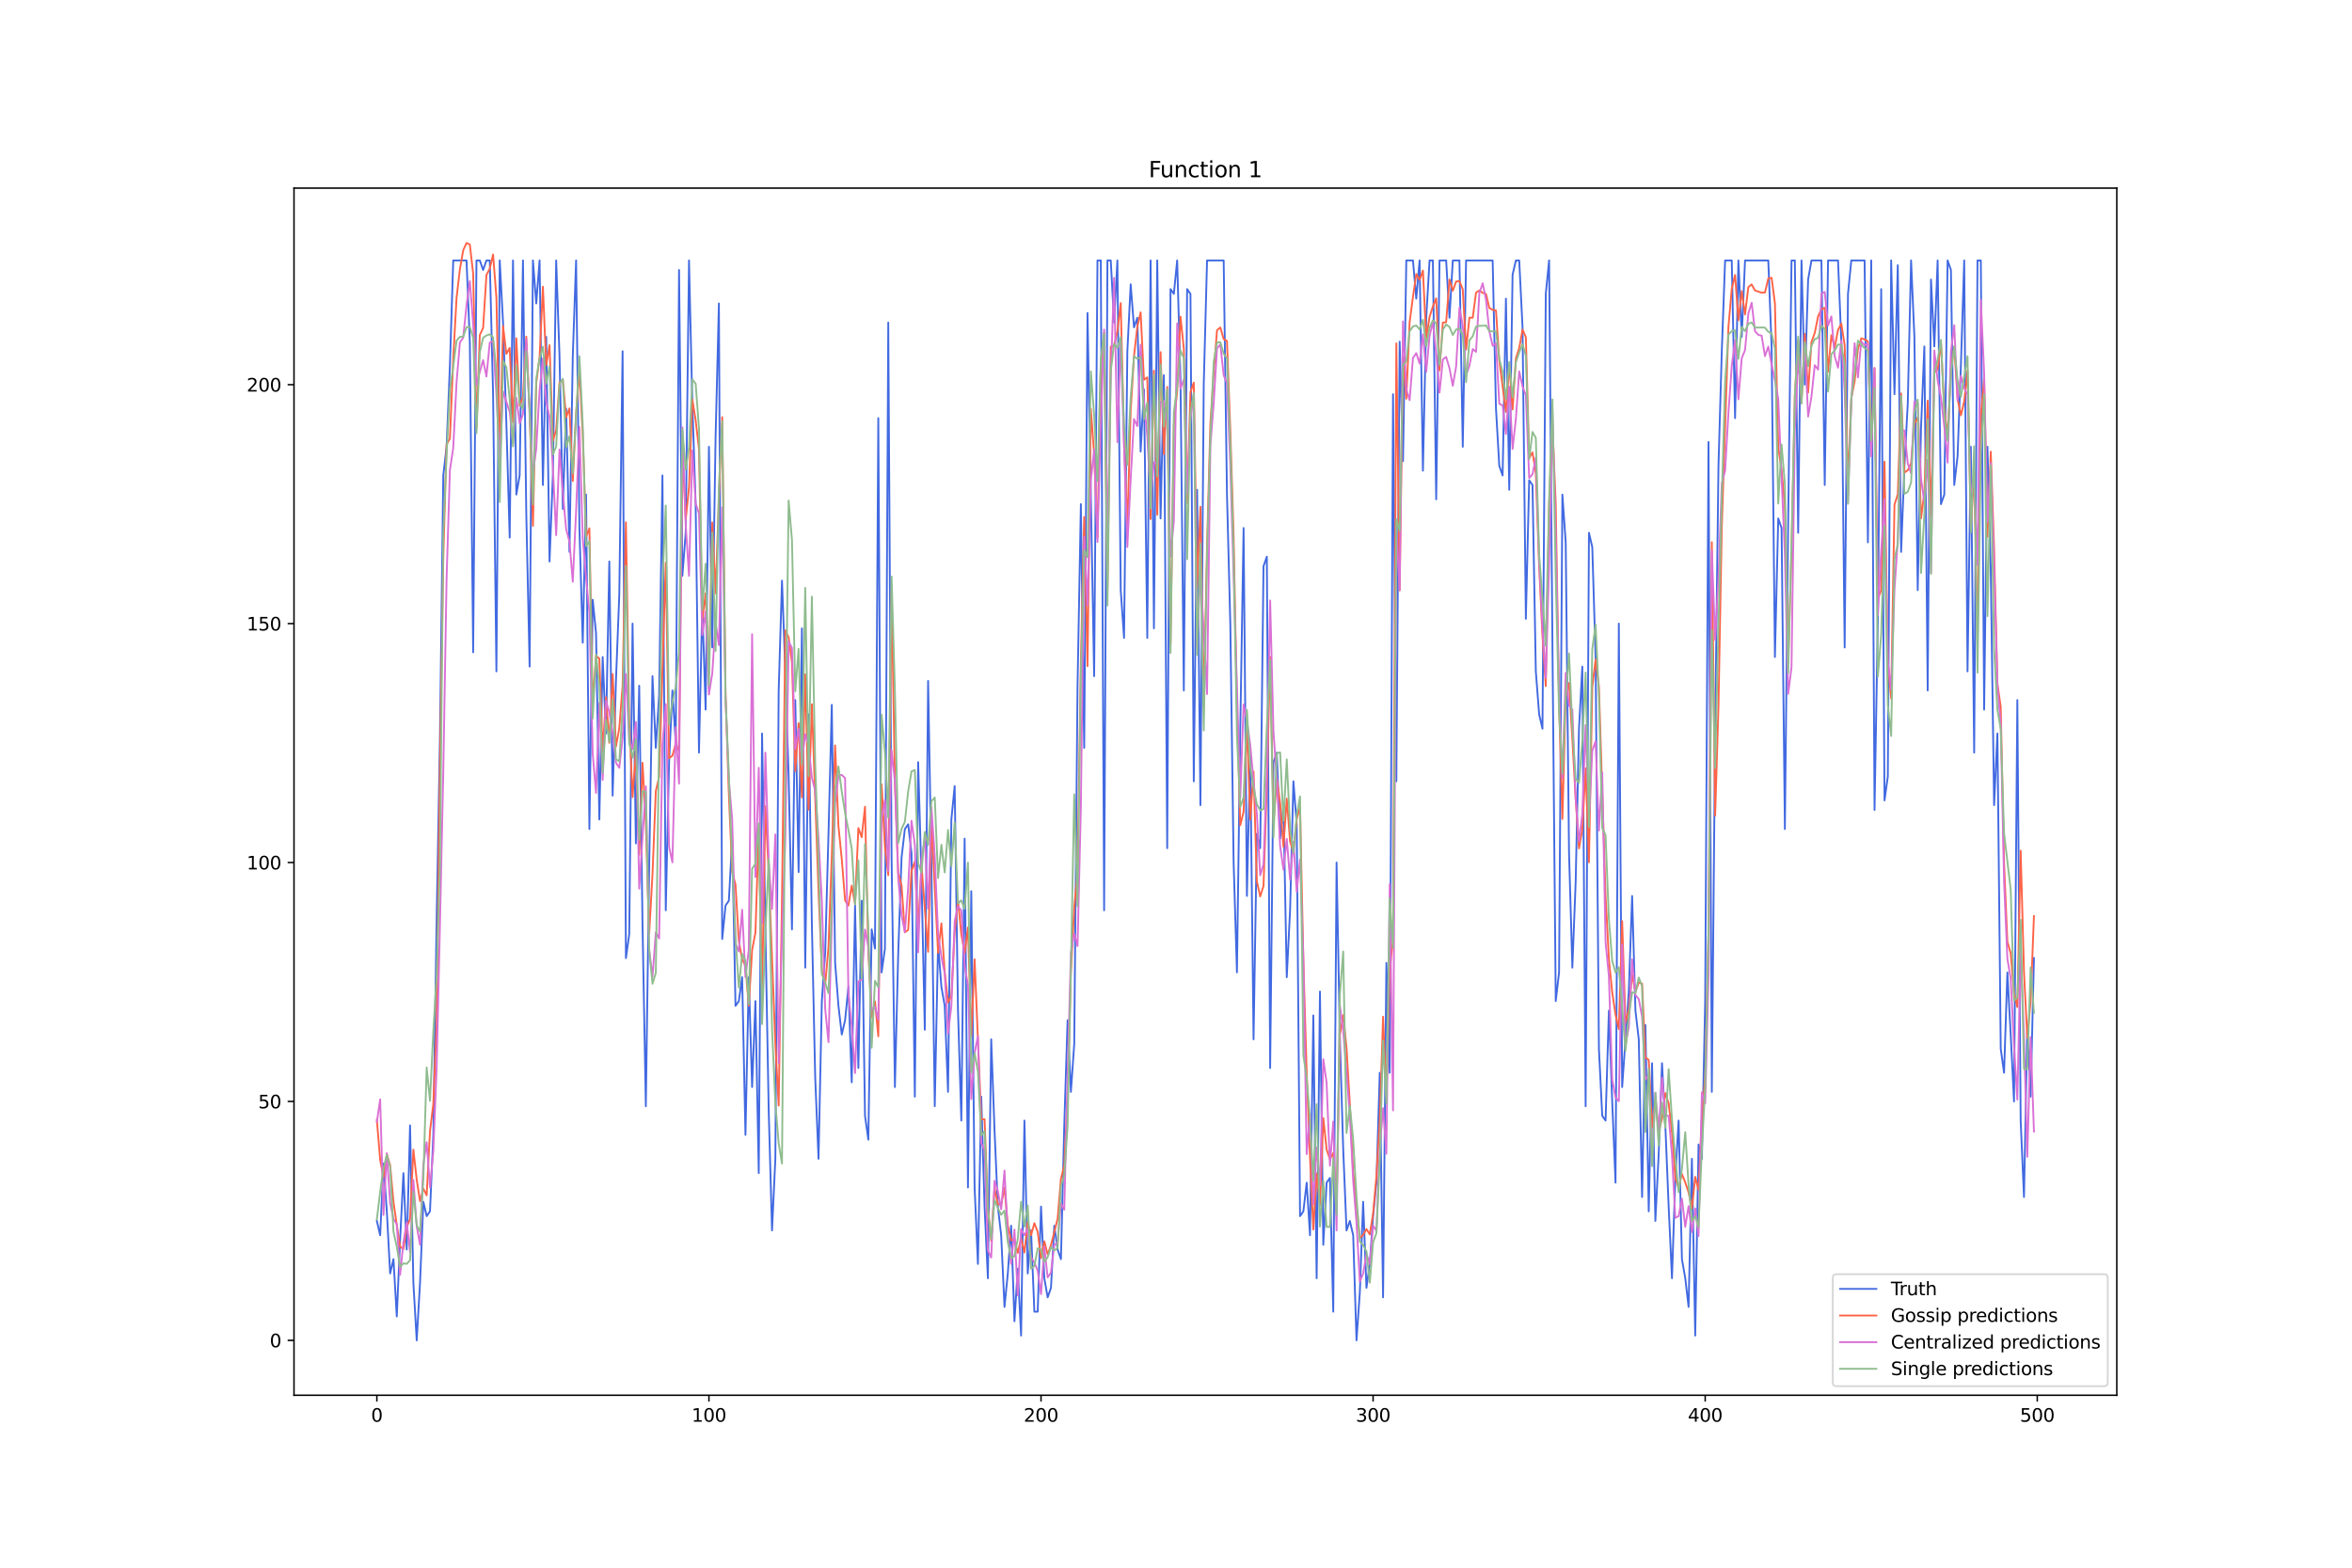 <?xml version="1.0" encoding="utf-8" standalone="no"?>
<!DOCTYPE svg PUBLIC "-//W3C//DTD SVG 1.1//EN"
  "http://www.w3.org/Graphics/SVG/1.1/DTD/svg11.dtd">
<svg xmlns:xlink="http://www.w3.org/1999/xlink" width="1296pt" height="864pt" viewBox="0 0 1296 864" xmlns="http://www.w3.org/2000/svg" version="1.1">
 <defs>
  <style type="text/css">*{stroke-linejoin: round; stroke-linecap: butt}</style>
 </defs>
 <g id="figure_1">
  <g id="patch_1">
   <path d="M 0 864 
L 1296 864 
L 1296 0 
L 0 0 
z
" style="fill: #ffffff"/>
  </g>
  <g id="axes_1">
   <g id="patch_2">
    <path d="M 162 768.96 
L 1166.4 768.96 
L 1166.4 103.68 
L 162 103.68 
z
" style="fill: #ffffff"/>
   </g>
   <g id="matplotlib.axis_1">
    <g id="xtick_1">
     <g id="line2d_1">
      <defs>
       <path id="mc84c65f4f5" d="M 0 0 
L 0 3.5 
" style="stroke: #000000; stroke-width: 0.8"/>
      </defs>
      <g>
       <use xlink:href="#mc84c65f4f5" x="207.655" y="768.96" style="stroke: #000000; stroke-width: 0.8"/>
      </g>
     </g>
     <g id="text_1">
      <!-- 0 -->
      <g transform="translate(204.473 783.558) scale(0.1 -0.1)">
       <defs>
        <path id="DejaVuSans-30" d="M 2034 4250 
Q 1547 4250 1301 3770 
Q 1056 3291 1056 2328 
Q 1056 1369 1301 889 
Q 1547 409 2034 409 
Q 2525 409 2770 889 
Q 3016 1369 3016 2328 
Q 3016 3291 2770 3770 
Q 2525 4250 2034 4250 
z
M 2034 4750 
Q 2819 4750 3233 4129 
Q 3647 3509 3647 2328 
Q 3647 1150 3233 529 
Q 2819 -91 2034 -91 
Q 1250 -91 836 529 
Q 422 1150 422 2328 
Q 422 3509 836 4129 
Q 1250 4750 2034 4750 
z
" transform="scale(0.016)"/>
       </defs>
       <use xlink:href="#DejaVuSans-30"/>
      </g>
     </g>
    </g>
    <g id="xtick_2">
     <g id="line2d_2">
      <g>
       <use xlink:href="#mc84c65f4f5" x="390.639" y="768.96" style="stroke: #000000; stroke-width: 0.8"/>
      </g>
     </g>
     <g id="text_2">
      <!-- 100 -->
      <g transform="translate(381.095 783.558) scale(0.1 -0.1)">
       <defs>
        <path id="DejaVuSans-31" d="M 794 531 
L 1825 531 
L 1825 4091 
L 703 3866 
L 703 4441 
L 1819 4666 
L 2450 4666 
L 2450 531 
L 3481 531 
L 3481 0 
L 794 0 
L 794 531 
z
" transform="scale(0.016)"/>
       </defs>
       <use xlink:href="#DejaVuSans-31"/>
       <use xlink:href="#DejaVuSans-30" x="63.623"/>
       <use xlink:href="#DejaVuSans-30" x="127.246"/>
      </g>
     </g>
    </g>
    <g id="xtick_3">
     <g id="line2d_3">
      <g>
       <use xlink:href="#mc84c65f4f5" x="573.623" y="768.96" style="stroke: #000000; stroke-width: 0.8"/>
      </g>
     </g>
     <g id="text_3">
      <!-- 200 -->
      <g transform="translate(564.079 783.558) scale(0.1 -0.1)">
       <defs>
        <path id="DejaVuSans-32" d="M 1228 531 
L 3431 531 
L 3431 0 
L 469 0 
L 469 531 
Q 828 903 1448 1529 
Q 2069 2156 2228 2338 
Q 2531 2678 2651 2914 
Q 2772 3150 2772 3378 
Q 2772 3750 2511 3984 
Q 2250 4219 1831 4219 
Q 1534 4219 1204 4116 
Q 875 4013 500 3803 
L 500 4441 
Q 881 4594 1212 4672 
Q 1544 4750 1819 4750 
Q 2544 4750 2975 4387 
Q 3406 4025 3406 3419 
Q 3406 3131 3298 2873 
Q 3191 2616 2906 2266 
Q 2828 2175 2409 1742 
Q 1991 1309 1228 531 
z
" transform="scale(0.016)"/>
       </defs>
       <use xlink:href="#DejaVuSans-32"/>
       <use xlink:href="#DejaVuSans-30" x="63.623"/>
       <use xlink:href="#DejaVuSans-30" x="127.246"/>
      </g>
     </g>
    </g>
    <g id="xtick_4">
     <g id="line2d_4">
      <g>
       <use xlink:href="#mc84c65f4f5" x="756.607" y="768.96" style="stroke: #000000; stroke-width: 0.8"/>
      </g>
     </g>
     <g id="text_4">
      <!-- 300 -->
      <g transform="translate(747.063 783.558) scale(0.1 -0.1)">
       <defs>
        <path id="DejaVuSans-33" d="M 2597 2516 
Q 3050 2419 3304 2112 
Q 3559 1806 3559 1356 
Q 3559 666 3084 287 
Q 2609 -91 1734 -91 
Q 1441 -91 1130 -33 
Q 819 25 488 141 
L 488 750 
Q 750 597 1062 519 
Q 1375 441 1716 441 
Q 2309 441 2620 675 
Q 2931 909 2931 1356 
Q 2931 1769 2642 2001 
Q 2353 2234 1838 2234 
L 1294 2234 
L 1294 2753 
L 1863 2753 
Q 2328 2753 2575 2939 
Q 2822 3125 2822 3475 
Q 2822 3834 2567 4026 
Q 2313 4219 1838 4219 
Q 1578 4219 1281 4162 
Q 984 4106 628 3988 
L 628 4550 
Q 988 4650 1302 4700 
Q 1616 4750 1894 4750 
Q 2613 4750 3031 4423 
Q 3450 4097 3450 3541 
Q 3450 3153 3228 2886 
Q 3006 2619 2597 2516 
z
" transform="scale(0.016)"/>
       </defs>
       <use xlink:href="#DejaVuSans-33"/>
       <use xlink:href="#DejaVuSans-30" x="63.623"/>
       <use xlink:href="#DejaVuSans-30" x="127.246"/>
      </g>
     </g>
    </g>
    <g id="xtick_5">
     <g id="line2d_5">
      <g>
       <use xlink:href="#mc84c65f4f5" x="939.591" y="768.96" style="stroke: #000000; stroke-width: 0.8"/>
      </g>
     </g>
     <g id="text_5">
      <!-- 400 -->
      <g transform="translate(930.047 783.558) scale(0.1 -0.1)">
       <defs>
        <path id="DejaVuSans-34" d="M 2419 4116 
L 825 1625 
L 2419 1625 
L 2419 4116 
z
M 2253 4666 
L 3047 4666 
L 3047 1625 
L 3713 1625 
L 3713 1100 
L 3047 1100 
L 3047 0 
L 2419 0 
L 2419 1100 
L 313 1100 
L 313 1709 
L 2253 4666 
z
" transform="scale(0.016)"/>
       </defs>
       <use xlink:href="#DejaVuSans-34"/>
       <use xlink:href="#DejaVuSans-30" x="63.623"/>
       <use xlink:href="#DejaVuSans-30" x="127.246"/>
      </g>
     </g>
    </g>
    <g id="xtick_6">
     <g id="line2d_6">
      <g>
       <use xlink:href="#mc84c65f4f5" x="1122.575" y="768.96" style="stroke: #000000; stroke-width: 0.8"/>
      </g>
     </g>
     <g id="text_6">
      <!-- 500 -->
      <g transform="translate(1113.032 783.558) scale(0.1 -0.1)">
       <defs>
        <path id="DejaVuSans-35" d="M 691 4666 
L 3169 4666 
L 3169 4134 
L 1269 4134 
L 1269 2991 
Q 1406 3038 1543 3061 
Q 1681 3084 1819 3084 
Q 2600 3084 3056 2656 
Q 3513 2228 3513 1497 
Q 3513 744 3044 326 
Q 2575 -91 1722 -91 
Q 1428 -91 1123 -41 
Q 819 9 494 109 
L 494 744 
Q 775 591 1075 516 
Q 1375 441 1709 441 
Q 2250 441 2565 725 
Q 2881 1009 2881 1497 
Q 2881 1984 2565 2268 
Q 2250 2553 1709 2553 
Q 1456 2553 1204 2497 
Q 953 2441 691 2322 
L 691 4666 
z
" transform="scale(0.016)"/>
       </defs>
       <use xlink:href="#DejaVuSans-35"/>
       <use xlink:href="#DejaVuSans-30" x="63.623"/>
       <use xlink:href="#DejaVuSans-30" x="127.246"/>
      </g>
     </g>
    </g>
   </g>
   <g id="matplotlib.axis_2">
    <g id="ytick_1">
     <g id="line2d_7">
      <defs>
       <path id="m55fd7b7877" d="M 0 0 
L -3.5 0 
" style="stroke: #000000; stroke-width: 0.8"/>
      </defs>
      <g>
       <use xlink:href="#m55fd7b7877" x="162" y="738.72" style="stroke: #000000; stroke-width: 0.8"/>
      </g>
     </g>
     <g id="text_7">
      <!-- 0 -->
      <g transform="translate(148.637 742.519) scale(0.1 -0.1)">
       <use xlink:href="#DejaVuSans-30"/>
      </g>
     </g>
    </g>
    <g id="ytick_2">
     <g id="line2d_8">
      <g>
       <use xlink:href="#m55fd7b7877" x="162" y="607.041" style="stroke: #000000; stroke-width: 0.8"/>
      </g>
     </g>
     <g id="text_8">
      <!-- 50 -->
      <g transform="translate(142.275 610.84) scale(0.1 -0.1)">
       <use xlink:href="#DejaVuSans-35"/>
       <use xlink:href="#DejaVuSans-30" x="63.623"/>
      </g>
     </g>
    </g>
    <g id="ytick_3">
     <g id="line2d_9">
      <g>
       <use xlink:href="#m55fd7b7877" x="162" y="475.362" style="stroke: #000000; stroke-width: 0.8"/>
      </g>
     </g>
     <g id="text_9">
      <!-- 100 -->
      <g transform="translate(135.912 479.161) scale(0.1 -0.1)">
       <use xlink:href="#DejaVuSans-31"/>
       <use xlink:href="#DejaVuSans-30" x="63.623"/>
       <use xlink:href="#DejaVuSans-30" x="127.246"/>
      </g>
     </g>
    </g>
    <g id="ytick_4">
     <g id="line2d_10">
      <g>
       <use xlink:href="#m55fd7b7877" x="162" y="343.682" style="stroke: #000000; stroke-width: 0.8"/>
      </g>
     </g>
     <g id="text_10">
      <!-- 150 -->
      <g transform="translate(135.912 347.482) scale(0.1 -0.1)">
       <use xlink:href="#DejaVuSans-31"/>
       <use xlink:href="#DejaVuSans-35" x="63.623"/>
       <use xlink:href="#DejaVuSans-30" x="127.246"/>
      </g>
     </g>
    </g>
    <g id="ytick_5">
     <g id="line2d_11">
      <g>
       <use xlink:href="#m55fd7b7877" x="162" y="212.003" style="stroke: #000000; stroke-width: 0.8"/>
      </g>
     </g>
     <g id="text_11">
      <!-- 200 -->
      <g transform="translate(135.912 215.802) scale(0.1 -0.1)">
       <use xlink:href="#DejaVuSans-32"/>
       <use xlink:href="#DejaVuSans-30" x="63.623"/>
       <use xlink:href="#DejaVuSans-30" x="127.246"/>
      </g>
     </g>
    </g>
   </g>
   <g id="line2d_12">
    <path d="M 207.655 672.88 
L 209.484 680.781 
L 211.314 641.277 
L 213.144 667.613 
L 214.974 701.85 
L 216.804 693.949 
L 218.634 725.552 
L 220.463 683.415 
L 222.293 646.545 
L 224.123 688.682 
L 225.953 620.209 
L 227.783 707.117 
L 229.613 738.72 
L 231.442 707.117 
L 233.272 662.346 
L 235.102 670.247 
L 236.932 667.613 
L 238.762 625.476 
L 240.592 506.965 
L 242.422 406.888 
L 244.251 262.041 
L 246.081 246.24 
L 247.911 201.469 
L 249.741 143.53 
L 257.06 143.53 
L 258.89 188.301 
L 260.72 359.484 
L 262.55 143.53 
L 264.38 143.53 
L 266.209 148.797 
L 268.039 143.53 
L 269.869 143.53 
L 271.699 217.27 
L 273.529 370.018 
L 275.359 143.53 
L 277.189 177.767 
L 279.018 233.072 
L 280.848 296.278 
L 282.678 143.53 
L 284.508 272.576 
L 286.338 262.041 
L 288.168 143.53 
L 289.997 283.11 
L 291.827 367.385 
L 293.657 143.53 
L 295.487 167.232 
L 297.317 143.53 
L 299.147 267.308 
L 300.976 185.667 
L 302.806 309.446 
L 304.636 262.041 
L 306.466 143.53 
L 308.296 196.202 
L 310.126 280.476 
L 311.956 225.171 
L 313.785 304.179 
L 315.615 196.202 
L 317.445 143.53 
L 319.275 291.011 
L 321.105 354.217 
L 322.935 272.576 
L 324.764 456.927 
L 326.594 330.514 
L 328.424 348.95 
L 330.254 451.659 
L 332.084 362.117 
L 333.914 404.255 
L 335.743 309.446 
L 337.573 438.491 
L 339.403 375.285 
L 341.233 327.881 
L 343.063 193.568 
L 344.893 528.033 
L 346.723 514.865 
L 348.552 343.682 
L 350.382 464.827 
L 352.212 377.919 
L 354.042 509.598 
L 355.872 609.674 
L 357.702 477.995 
L 359.531 372.652 
L 361.361 412.156 
L 363.191 383.186 
L 365.021 262.041 
L 366.851 501.697 
L 368.681 420.056 
L 370.51 380.553 
L 372.34 409.522 
L 374.17 148.797 
L 376 317.347 
L 377.83 293.644 
L 379.66 143.53 
L 381.489 222.538 
L 383.319 277.843 
L 385.149 414.789 
L 386.979 333.148 
L 388.809 391.087 
L 390.639 246.24 
L 392.469 356.85 
L 394.298 240.973 
L 396.128 167.232 
L 397.958 517.499 
L 399.788 499.064 
L 401.618 496.43 
L 403.448 462.194 
L 405.277 554.369 
L 407.107 551.736 
L 408.937 538.568 
L 410.767 625.476 
L 412.597 538.568 
L 414.427 599.14 
L 416.256 551.736 
L 418.086 646.545 
L 419.916 404.255 
L 421.746 512.232 
L 423.576 612.308 
L 425.406 678.148 
L 427.236 638.644 
L 429.065 380.553 
L 430.895 319.98 
L 432.725 370.018 
L 434.555 427.957 
L 436.385 512.232 
L 438.215 385.82 
L 440.044 480.629 
L 441.874 346.316 
L 443.704 533.3 
L 445.534 393.72 
L 447.364 509.598 
L 449.194 593.873 
L 451.023 638.644 
L 452.853 551.736 
L 454.683 525.4 
L 456.513 459.56 
L 458.343 388.453 
L 460.173 530.667 
L 462.003 554.369 
L 463.832 570.171 
L 465.662 562.27 
L 467.492 543.835 
L 469.322 596.506 
L 471.152 499.064 
L 472.982 588.606 
L 474.811 496.43 
L 476.641 614.942 
L 478.471 628.109 
L 480.301 512.232 
L 482.131 522.766 
L 483.961 230.438 
L 485.79 535.934 
L 487.62 522.766 
L 489.45 177.767 
L 491.28 472.728 
L 493.11 599.14 
L 494.94 525.4 
L 496.77 472.728 
L 498.599 456.927 
L 500.429 454.293 
L 502.259 470.094 
L 504.089 604.407 
L 505.919 420.056 
L 507.749 483.262 
L 509.578 567.537 
L 511.408 375.285 
L 513.238 477.995 
L 515.068 609.674 
L 516.898 520.133 
L 518.728 543.835 
L 520.557 554.369 
L 522.387 601.774 
L 524.217 451.659 
L 526.047 433.224 
L 527.877 557.003 
L 529.707 617.575 
L 531.536 462.194 
L 533.366 654.445 
L 535.196 491.163 
L 537.026 654.445 
L 538.856 696.583 
L 540.686 604.407 
L 542.516 664.98 
L 544.345 704.483 
L 546.175 572.804 
L 548.005 622.842 
L 549.835 664.98 
L 551.665 680.781 
L 553.495 720.285 
L 555.324 701.85 
L 557.154 675.514 
L 558.984 728.186 
L 560.814 699.216 
L 562.644 736.086 
L 564.474 617.575 
L 566.303 701.85 
L 568.133 678.148 
L 569.963 722.918 
L 571.793 722.918 
L 573.623 664.98 
L 575.453 704.483 
L 577.283 715.018 
L 579.112 709.751 
L 580.942 675.514 
L 582.772 688.682 
L 584.602 693.949 
L 586.432 620.209 
L 588.262 562.27 
L 590.091 601.774 
L 591.921 575.438 
L 593.751 377.919 
L 595.581 277.843 
L 597.411 412.156 
L 599.241 172.499 
L 602.9 372.652 
L 604.73 143.53 
L 606.56 143.53 
L 608.39 501.697 
L 610.22 143.53 
L 612.05 143.53 
L 613.879 177.767 
L 615.709 143.53 
L 617.539 325.247 
L 619.369 351.583 
L 621.199 193.568 
L 623.029 156.698 
L 624.858 180.4 
L 626.688 175.133 
L 628.518 248.873 
L 630.348 214.637 
L 632.178 351.583 
L 634.008 143.53 
L 635.837 346.316 
L 637.667 143.53 
L 639.497 285.744 
L 641.327 206.736 
L 643.157 467.461 
L 644.987 159.331 
L 646.817 161.965 
L 648.646 143.53 
L 650.476 209.37 
L 652.306 380.553 
L 654.136 159.331 
L 655.966 161.965 
L 657.796 430.591 
L 659.625 269.942 
L 661.455 443.759 
L 663.285 212.003 
L 665.115 143.53 
L 674.264 143.53 
L 676.094 272.576 
L 677.924 343.682 
L 679.754 475.362 
L 681.583 535.934 
L 683.413 401.621 
L 685.243 291.011 
L 687.073 493.797 
L 688.903 414.789 
L 690.733 572.804 
L 692.563 459.56 
L 694.392 467.461 
L 696.222 312.079 
L 698.052 306.812 
L 699.882 588.606 
L 701.712 420.056 
L 703.542 414.789 
L 705.371 462.194 
L 707.201 443.759 
L 709.031 538.568 
L 710.861 501.697 
L 712.691 430.591 
L 714.521 454.293 
L 716.35 670.247 
L 718.18 667.613 
L 720.01 651.812 
L 721.84 680.781 
L 723.67 559.636 
L 725.5 704.483 
L 727.33 546.468 
L 729.159 686.048 
L 730.989 651.812 
L 732.819 649.178 
L 734.649 722.918 
L 736.479 475.362 
L 738.309 572.804 
L 740.138 633.377 
L 741.968 678.148 
L 743.798 672.88 
L 745.628 680.781 
L 747.458 738.72 
L 749.288 712.384 
L 751.117 662.346 
L 752.947 709.751 
L 754.777 696.583 
L 756.607 670.247 
L 758.437 651.812 
L 760.267 591.239 
L 762.097 715.018 
L 763.926 530.667 
L 765.756 591.239 
L 767.586 217.27 
L 769.416 430.591 
L 771.246 188.301 
L 773.076 254.141 
L 774.905 143.53 
L 778.565 143.53 
L 780.395 164.599 
L 782.225 143.53 
L 784.055 259.408 
L 785.884 175.133 
L 787.714 143.53 
L 789.544 143.53 
L 791.374 275.209 
L 793.204 143.53 
L 796.864 143.53 
L 798.693 175.133 
L 800.523 143.53 
L 804.183 143.53 
L 806.013 246.24 
L 807.843 143.53 
L 822.481 143.53 
L 824.311 225.171 
L 826.141 256.774 
L 827.971 262.041 
L 829.801 164.599 
L 831.63 269.942 
L 833.46 151.431 
L 835.29 143.53 
L 837.12 143.53 
L 838.95 180.4 
L 840.78 341.049 
L 842.61 264.675 
L 844.439 267.308 
L 846.269 370.018 
L 848.099 393.72 
L 849.929 401.621 
L 851.759 161.965 
L 853.589 143.53 
L 855.418 354.217 
L 857.248 551.736 
L 859.078 535.934 
L 860.908 272.576 
L 862.738 298.911 
L 864.568 470.094 
L 866.397 533.3 
L 868.227 485.896 
L 870.057 401.621 
L 871.887 367.385 
L 873.717 609.674 
L 875.547 293.644 
L 877.377 301.545 
L 879.206 362.117 
L 881.036 578.071 
L 882.866 614.942 
L 884.696 617.575 
L 886.526 557.003 
L 888.356 607.041 
L 890.185 651.812 
L 892.015 343.682 
L 893.845 599.14 
L 897.505 546.468 
L 899.335 493.797 
L 901.164 557.003 
L 902.994 572.804 
L 904.824 659.712 
L 906.654 564.903 
L 908.484 667.613 
L 910.314 585.972 
L 912.144 672.88 
L 913.973 636.01 
L 915.803 585.972 
L 917.633 620.209 
L 919.463 664.98 
L 921.293 704.483 
L 923.123 649.178 
L 924.952 617.575 
L 926.782 693.949 
L 928.612 704.483 
L 930.442 720.285 
L 932.272 638.644 
L 934.102 736.086 
L 935.931 630.743 
L 937.761 638.644 
L 939.591 551.736 
L 941.421 243.606 
L 943.251 601.774 
L 945.081 401.621 
L 946.911 256.774 
L 948.74 193.568 
L 950.57 143.53 
L 954.23 143.53 
L 956.06 230.438 
L 957.89 143.53 
L 959.719 185.667 
L 961.549 143.53 
L 974.358 143.53 
L 976.188 190.935 
L 978.018 362.117 
L 979.848 285.744 
L 981.678 291.011 
L 983.507 456.927 
L 985.337 285.744 
L 987.167 143.53 
L 988.997 143.53 
L 990.827 293.644 
L 992.657 143.53 
L 994.486 212.003 
L 996.316 154.064 
L 998.146 143.53 
L 1003.636 143.53 
L 1005.465 267.308 
L 1007.295 143.53 
L 1012.785 143.53 
L 1014.615 188.301 
L 1016.444 356.85 
L 1018.274 161.965 
L 1020.104 143.53 
L 1027.424 143.53 
L 1029.253 298.911 
L 1031.083 143.53 
L 1032.913 446.392 
L 1034.743 341.049 
L 1036.573 159.331 
L 1038.403 441.125 
L 1040.232 427.957 
L 1042.062 143.53 
L 1043.892 217.27 
L 1045.722 146.164 
L 1047.552 304.179 
L 1049.382 256.774 
L 1051.211 222.538 
L 1053.041 143.53 
L 1054.871 185.667 
L 1056.701 325.247 
L 1058.531 235.705 
L 1060.361 190.935 
L 1062.191 380.553 
L 1064.02 154.064 
L 1065.85 190.935 
L 1067.68 143.53 
L 1069.51 277.843 
L 1071.34 272.576 
L 1073.17 143.53 
L 1074.999 148.797 
L 1076.829 267.308 
L 1078.659 251.507 
L 1080.489 201.469 
L 1082.319 143.53 
L 1084.149 370.018 
L 1085.978 246.24 
L 1087.808 414.789 
L 1089.638 143.53 
L 1091.468 143.53 
L 1093.298 391.087 
L 1095.128 246.24 
L 1096.958 314.713 
L 1098.787 443.759 
L 1100.617 404.255 
L 1102.447 578.071 
L 1104.277 591.239 
L 1106.107 535.934 
L 1107.937 570.171 
L 1109.766 607.041 
L 1111.596 385.82 
L 1113.426 617.575 
L 1115.256 659.712 
L 1117.086 567.537 
L 1118.916 604.407 
L 1120.745 528.033 
L 1120.745 528.033 
" clip-path="url(#p630e5295f3)" style="fill: none; stroke: #4169e1; stroke-linecap: square"/>
   </g>
   <g id="line2d_13">
    <path d="M 207.655 617.156 
L 209.484 639.267 
L 211.314 648.753 
L 213.144 636.086 
L 214.974 642.235 
L 216.804 662.273 
L 218.634 675.147 
L 220.463 687.019 
L 222.293 688.426 
L 224.123 676.297 
L 225.953 671.918 
L 227.783 633.61 
L 229.613 650.193 
L 231.442 661.972 
L 233.272 655.097 
L 235.102 658.775 
L 236.932 623.473 
L 238.762 608.482 
L 240.592 565.1 
L 242.422 422.936 
L 244.251 307.334 
L 246.081 244.949 
L 247.911 241.639 
L 249.741 197.752 
L 251.571 164.2 
L 253.401 148.491 
L 255.23 137.976 
L 257.06 133.92 
L 258.89 134.74 
L 260.72 150.847 
L 262.55 235.914 
L 264.38 184.671 
L 266.209 180.687 
L 268.039 151.604 
L 269.869 148.089 
L 271.699 140.235 
L 273.529 164 
L 275.359 250.569 
L 277.189 179.638 
L 279.018 195.03 
L 280.848 191.738 
L 282.678 232.715 
L 284.508 186.436 
L 286.338 223.544 
L 288.168 218.572 
L 289.997 185.527 
L 291.827 225.586 
L 293.657 289.841 
L 295.487 210.99 
L 297.317 196.77 
L 299.147 158.007 
L 300.976 201.298 
L 302.806 190.229 
L 304.636 243.035 
L 306.466 236.961 
L 308.296 210.876 
L 310.126 209.417 
L 311.956 230.047 
L 313.785 225.063 
L 315.615 265.112 
L 317.445 227.87 
L 319.275 204.119 
L 321.105 239.747 
L 322.935 295.733 
L 324.764 291.178 
L 326.594 388.437 
L 328.424 361.636 
L 330.254 362.935 
L 332.084 414.528 
L 333.914 384.26 
L 335.743 409.415 
L 337.573 371.428 
L 339.403 411.492 
L 341.233 401.342 
L 343.063 378.033 
L 344.893 287.83 
L 346.723 397.687 
L 348.552 439.33 
L 350.382 413.771 
L 352.212 471.062 
L 354.042 420.401 
L 355.872 453.851 
L 357.702 514.856 
L 359.531 481.935 
L 361.361 436.01 
L 363.191 428.197 
L 366.851 310.084 
L 368.681 417.905 
L 370.51 416.485 
L 372.34 409.852 
L 374.17 413.846 
L 376 246.184 
L 377.83 286.408 
L 379.66 268.611 
L 381.489 220.136 
L 383.319 231.557 
L 385.149 247.444 
L 386.979 341.643 
L 388.809 327.004 
L 390.639 370.83 
L 392.469 287.949 
L 394.298 327.024 
L 396.128 274.037 
L 397.958 229.883 
L 399.788 382.569 
L 401.618 437.782 
L 403.448 480.556 
L 405.277 487.512 
L 407.107 518.644 
L 408.937 528.443 
L 410.767 532.488 
L 412.597 554.356 
L 414.427 523.627 
L 416.256 514.004 
L 418.086 457.276 
L 419.916 547.889 
L 421.746 444.322 
L 423.576 481.297 
L 427.236 575.01 
L 429.065 609.339 
L 430.895 495.127 
L 432.725 347.429 
L 434.555 351.256 
L 436.385 365.083 
L 438.215 424.982 
L 440.044 398.555 
L 441.874 439.499 
L 443.704 371.594 
L 445.534 446.207 
L 447.364 388.101 
L 451.023 491.1 
L 452.853 534.764 
L 454.683 542.687 
L 456.513 522.064 
L 458.343 471.828 
L 460.173 410.843 
L 462.003 455.273 
L 463.832 473.544 
L 465.662 496.268 
L 467.492 499.071 
L 469.322 488.089 
L 471.152 498.219 
L 472.982 456.336 
L 474.811 461.398 
L 476.641 444.607 
L 478.471 524.558 
L 480.301 560.813 
L 482.131 551.933 
L 483.961 571.124 
L 485.79 432.258 
L 487.62 466.679 
L 489.45 482.351 
L 491.28 324.997 
L 493.11 430.634 
L 494.94 480.972 
L 496.77 487.984 
L 498.599 513.848 
L 500.429 512.486 
L 502.259 480.007 
L 504.089 474.836 
L 505.919 511.979 
L 507.749 476.733 
L 511.408 524.595 
L 513.238 452.842 
L 516.898 525.128 
L 518.728 508.892 
L 520.557 535.612 
L 522.387 552.49 
L 524.217 548.922 
L 526.047 513.646 
L 527.877 496.236 
L 529.707 514.986 
L 531.536 525.451 
L 533.366 511.12 
L 535.196 571.078 
L 537.026 528.702 
L 540.686 616.947 
L 542.516 616.837 
L 544.345 665.472 
L 546.175 683.893 
L 548.005 654.627 
L 549.835 663.742 
L 551.665 663.906 
L 553.495 654.592 
L 555.324 675.284 
L 557.154 683.574 
L 558.984 683.063 
L 560.814 690.555 
L 562.644 682.402 
L 564.474 690.301 
L 566.303 673.665 
L 568.133 680.76 
L 569.963 674.126 
L 571.793 678.967 
L 573.623 693.426 
L 575.453 684.132 
L 577.283 691.402 
L 579.112 686.174 
L 582.772 671.719 
L 584.602 649.751 
L 586.432 642.142 
L 588.262 603.997 
L 590.091 535.421 
L 591.921 500.201 
L 593.751 480.667 
L 595.581 365.292 
L 597.411 284.909 
L 599.241 367.137 
L 601.07 225.344 
L 602.9 250.497 
L 604.73 296.456 
L 606.56 201.058 
L 608.39 183.29 
L 610.22 325.148 
L 612.05 191.062 
L 613.879 190.592 
L 615.709 182.445 
L 617.539 167.025 
L 619.369 242.564 
L 621.199 291.023 
L 623.029 226.269 
L 624.858 196.247 
L 626.688 180.008 
L 628.518 172.154 
L 630.348 209.319 
L 632.178 207.95 
L 634.008 286.055 
L 635.837 204.26 
L 637.667 283.699 
L 639.497 194.066 
L 641.327 250.334 
L 643.157 213.274 
L 644.987 354.7 
L 646.817 233.972 
L 648.646 215.572 
L 650.476 174.516 
L 652.306 192.045 
L 654.136 277.329 
L 655.966 216.063 
L 657.796 210.854 
L 659.625 323.818 
L 661.455 279.273 
L 663.285 389.862 
L 665.115 300.355 
L 666.945 233.29 
L 668.775 205.436 
L 670.604 181.962 
L 672.434 180.478 
L 674.264 186.888 
L 676.094 187.888 
L 677.924 237.166 
L 679.754 295.3 
L 681.583 390.18 
L 683.413 454.808 
L 685.243 447.373 
L 687.073 398.528 
L 688.903 451.713 
L 690.733 425.22 
L 692.563 485.73 
L 694.392 494.047 
L 696.222 488.244 
L 698.052 433.385 
L 699.882 362.105 
L 701.712 454.16 
L 703.542 429.097 
L 705.371 442.594 
L 707.201 466.684 
L 709.031 440.131 
L 710.861 463.788 
L 712.691 469.742 
L 714.521 451.415 
L 716.35 444.775 
L 718.18 529.246 
L 720.01 591.223 
L 721.84 637.792 
L 723.67 677.614 
L 725.5 646.683 
L 727.33 664.223 
L 729.159 616.206 
L 730.989 633.559 
L 732.819 638.864 
L 734.649 635.46 
L 736.479 661.862 
L 738.309 570.504 
L 740.138 559.38 
L 741.968 577.616 
L 743.798 608.559 
L 745.628 645.673 
L 749.288 682.315 
L 751.117 680.622 
L 752.947 677.374 
L 754.777 680.357 
L 756.607 668.777 
L 758.437 648.18 
L 760.267 617.82 
L 762.097 560.343 
L 763.926 604.563 
L 765.756 535.267 
L 767.586 517.359 
L 769.416 189.233 
L 771.246 325.416 
L 773.076 197.15 
L 774.905 219.78 
L 776.735 177.511 
L 778.565 163.658 
L 780.395 151.01 
L 782.225 154.248 
L 784.055 149.09 
L 785.884 186.384 
L 787.714 174.663 
L 789.544 168.906 
L 791.374 164.452 
L 793.204 204.139 
L 795.034 177.831 
L 796.864 177.543 
L 798.693 154.077 
L 800.523 160.255 
L 802.353 155.152 
L 804.183 154.916 
L 806.013 159.501 
L 807.843 192.651 
L 809.672 175.065 
L 811.502 175.114 
L 813.332 161.256 
L 815.162 160.087 
L 816.992 161.399 
L 818.822 162.031 
L 820.651 169.743 
L 822.481 170.756 
L 824.311 171.094 
L 826.141 198.723 
L 829.801 227.006 
L 831.63 200.784 
L 833.46 225.652 
L 835.29 197.557 
L 837.12 191.779 
L 838.95 181.645 
L 840.78 185.842 
L 842.61 252.503 
L 844.439 249.322 
L 846.269 260.975 
L 848.099 311.76 
L 849.929 350.397 
L 851.759 378.128 
L 853.589 278.619 
L 855.418 234.335 
L 857.248 277.981 
L 859.078 388.59 
L 860.908 451.339 
L 862.738 383.927 
L 864.568 376.407 
L 866.397 407.384 
L 868.227 440.553 
L 870.057 467.579 
L 871.887 457.189 
L 873.717 423.408 
L 875.547 475.219 
L 877.377 378.64 
L 879.206 363.515 
L 881.036 378.403 
L 884.696 493.845 
L 886.526 528.539 
L 888.356 546.877 
L 890.185 559.218 
L 892.015 567.181 
L 893.845 507.68 
L 895.675 563.576 
L 897.505 556.397 
L 899.335 537.151 
L 901.164 546.65 
L 902.994 541.417 
L 904.824 542.165 
L 906.654 582.785 
L 908.484 584.16 
L 910.314 621.436 
L 912.144 606.559 
L 913.973 623.579 
L 915.803 616.494 
L 917.633 602.446 
L 919.463 608.095 
L 921.293 624.271 
L 923.123 649.36 
L 924.952 654.652 
L 926.782 647.013 
L 928.612 651.676 
L 930.442 657.132 
L 932.272 666.009 
L 934.102 648.605 
L 935.931 655.876 
L 937.761 616.201 
L 939.591 593.831 
L 941.421 513.71 
L 943.251 298.828 
L 945.081 449.485 
L 946.911 389.288 
L 948.74 290.495 
L 952.4 180.237 
L 954.23 159.214 
L 956.06 151.549 
L 957.89 176.498 
L 959.719 160.433 
L 961.549 173.305 
L 963.379 158.21 
L 965.209 156.769 
L 967.039 160.103 
L 970.698 161.318 
L 972.528 161.201 
L 974.358 153.489 
L 976.188 153.074 
L 978.018 167.133 
L 979.848 246.658 
L 981.678 258.929 
L 983.507 278.859 
L 985.337 364.215 
L 987.167 303.337 
L 988.997 217.65 
L 990.827 187.339 
L 992.657 222.029 
L 994.486 184.02 
L 996.316 216.331 
L 998.146 188.577 
L 999.976 183.471 
L 1001.806 174.356 
L 1003.636 170.394 
L 1005.465 169.644 
L 1007.295 204.907 
L 1009.125 184.729 
L 1010.955 191.589 
L 1012.785 181.79 
L 1014.615 178.383 
L 1016.444 190.317 
L 1018.274 265.939 
L 1020.104 219.456 
L 1021.934 210.235 
L 1023.764 192.38 
L 1025.594 186.501 
L 1027.424 187 
L 1029.253 188.125 
L 1031.083 245.68 
L 1032.913 202.798 
L 1034.743 330.136 
L 1036.573 325.226 
L 1038.403 254.429 
L 1040.232 364.624 
L 1042.062 384.931 
L 1043.892 278.14 
L 1045.722 272.462 
L 1047.552 216.831 
L 1049.382 260.457 
L 1051.211 259.181 
L 1053.041 255.312 
L 1054.871 233.381 
L 1056.701 230.121 
L 1058.531 285.719 
L 1060.361 271.31 
L 1062.191 220.812 
L 1064.02 284.344 
L 1065.85 205.352 
L 1067.68 203.678 
L 1069.51 188.762 
L 1071.34 225.088 
L 1073.17 240.231 
L 1074.999 203.354 
L 1076.829 190.983 
L 1078.659 219.944 
L 1080.489 228.879 
L 1082.319 221.281 
L 1084.149 204.229 
L 1085.978 291.118 
L 1087.808 260.224 
L 1089.638 353.323 
L 1091.468 230.102 
L 1093.298 208.751 
L 1095.128 295.743 
L 1096.958 248.95 
L 1098.787 302.692 
L 1100.617 376.954 
L 1102.447 389.508 
L 1104.277 475.531 
L 1106.107 519.069 
L 1107.937 525.356 
L 1109.766 547.411 
L 1111.596 555.047 
L 1113.426 468.796 
L 1115.256 535.668 
L 1117.086 572.022 
L 1118.916 551.858 
L 1120.745 504.867 
L 1120.745 504.867 
" clip-path="url(#p630e5295f3)" style="fill: none; stroke: #ff6347; stroke-linecap: square"/>
   </g>
   <g id="line2d_14">
    <path d="M 207.655 618.322 
L 209.484 605.859 
L 211.314 669.616 
L 213.144 635.549 
L 214.974 662.894 
L 216.804 671.849 
L 218.634 674.577 
L 220.463 702.628 
L 222.293 684.661 
L 224.123 673.492 
L 225.953 690.193 
L 227.783 650.306 
L 229.613 675.832 
L 231.442 686.019 
L 233.272 641.784 
L 235.102 629.493 
L 236.932 654.414 
L 238.762 634.537 
L 240.592 588.755 
L 242.422 509.75 
L 244.251 425.646 
L 246.081 318.848 
L 247.911 259.033 
L 249.741 246.85 
L 251.571 210.823 
L 253.401 188.758 
L 255.23 186.082 
L 257.06 168.307 
L 258.89 154.913 
L 260.72 178.671 
L 262.55 212.169 
L 264.38 204.933 
L 266.209 198.52 
L 268.039 207.485 
L 269.869 188.817 
L 271.699 187.989 
L 273.529 217.28 
L 275.359 254.513 
L 277.189 215.759 
L 280.848 226.987 
L 282.678 244.52 
L 284.508 219.307 
L 286.338 233.385 
L 288.168 228.176 
L 289.997 187.013 
L 291.827 228.811 
L 293.657 261.254 
L 295.487 247.141 
L 297.317 215.246 
L 299.147 197.536 
L 300.976 221.483 
L 302.806 229.808 
L 304.636 257.395 
L 306.466 294.951 
L 308.296 247.733 
L 310.126 271.357 
L 311.956 291.643 
L 313.785 298.506 
L 315.615 320.595 
L 317.445 281.57 
L 319.275 235.25 
L 321.105 296.787 
L 322.935 318.506 
L 324.764 337.476 
L 326.594 415.501 
L 328.424 437.015 
L 330.254 387.335 
L 332.084 429.852 
L 333.914 386.178 
L 335.743 392.705 
L 337.573 403.834 
L 339.403 420.333 
L 341.233 423.137 
L 343.063 406.78 
L 344.893 371.499 
L 346.723 407.765 
L 348.552 412.779 
L 350.382 397.916 
L 352.212 489.749 
L 355.872 433.397 
L 357.702 523.372 
L 359.531 538.513 
L 361.361 513.834 
L 363.191 517.192 
L 365.021 410.285 
L 366.851 388.038 
L 368.681 466.621 
L 370.51 475.261 
L 372.34 400.803 
L 374.17 431.917 
L 376 235.527 
L 377.83 288.878 
L 379.66 317.373 
L 381.489 248.192 
L 383.319 277.499 
L 385.149 282.944 
L 386.979 350.057 
L 388.809 337.118 
L 390.639 382.804 
L 392.469 371.142 
L 394.298 343.209 
L 396.128 355.523 
L 397.958 279.512 
L 399.788 384.852 
L 401.618 430.132 
L 403.448 451.487 
L 405.277 520.02 
L 407.107 524.366 
L 408.937 501.357 
L 410.767 538.532 
L 412.597 523.376 
L 414.427 349.549 
L 416.256 483.347 
L 418.086 423.137 
L 419.916 508.695 
L 421.746 414.799 
L 423.576 474.222 
L 425.406 500.986 
L 427.236 459.879 
L 429.065 585.851 
L 430.895 514.77 
L 432.725 462.273 
L 434.555 353.451 
L 436.385 357.191 
L 438.215 412.903 
L 440.044 401.629 
L 441.874 419.246 
L 443.704 404.639 
L 445.534 410.83 
L 447.364 428.596 
L 449.194 435.826 
L 451.023 461.885 
L 452.853 496.613 
L 454.683 555.919 
L 456.513 574.368 
L 460.173 442.738 
L 462.003 427.436 
L 463.832 427.072 
L 465.662 428.85 
L 467.492 547.843 
L 469.322 565.56 
L 471.152 591.42 
L 472.982 540.849 
L 474.811 539.879 
L 476.641 512.286 
L 478.471 521.626 
L 480.301 556.733 
L 482.131 554.813 
L 483.961 562.027 
L 485.79 450.825 
L 487.62 440.897 
L 489.45 479.965 
L 491.28 413.505 
L 493.11 430.717 
L 494.94 484.276 
L 496.77 504.325 
L 498.599 513.779 
L 500.429 489.006 
L 502.259 452.34 
L 504.089 465.451 
L 505.919 524.877 
L 507.749 473.617 
L 509.578 461.885 
L 511.408 500.774 
L 513.238 444.844 
L 515.068 471.827 
L 516.898 514.819 
L 518.728 527.174 
L 520.557 536.471 
L 522.387 569.713 
L 524.217 554.61 
L 526.047 507.676 
L 527.877 499.485 
L 529.707 501.872 
L 531.536 532.652 
L 533.366 542.632 
L 535.196 605.769 
L 537.026 580.381 
L 538.856 570.988 
L 540.686 630.152 
L 542.516 633.837 
L 544.345 689.1 
L 546.175 693.11 
L 548.005 650.784 
L 549.835 656.345 
L 551.665 666.472 
L 553.495 645.11 
L 555.324 680.139 
L 557.154 696.583 
L 558.984 677.647 
L 560.814 713.961 
L 562.644 677.34 
L 564.474 680.783 
L 566.303 677.201 
L 568.133 692.965 
L 569.963 695.763 
L 571.793 700.334 
L 573.623 713.248 
L 575.453 687.232 
L 577.283 704.008 
L 579.112 701.345 
L 580.942 686.199 
L 582.772 684.623 
L 584.602 663.329 
L 586.432 666.682 
L 588.262 592.696 
L 590.091 525.017 
L 591.921 514.619 
L 593.751 521.424 
L 595.581 444.947 
L 597.411 295.855 
L 599.241 333.686 
L 601.07 264.832 
L 602.9 247.619 
L 604.73 298.735 
L 606.56 233.13 
L 608.39 181.611 
L 610.22 298.241 
L 612.05 207.997 
L 613.879 153.132 
L 615.709 243.681 
L 617.539 186.829 
L 619.369 246.413 
L 621.199 301.497 
L 623.029 263.89 
L 624.858 230.947 
L 626.688 234.867 
L 628.518 190.003 
L 630.348 221.259 
L 632.178 240.295 
L 634.008 275.197 
L 635.837 254.905 
L 637.667 255.747 
L 639.497 221.6 
L 641.327 221.042 
L 643.157 233.048 
L 644.987 306.517 
L 646.817 287.285 
L 648.646 178.28 
L 650.476 214.183 
L 652.306 209.061 
L 654.136 272.184 
L 655.966 231.046 
L 657.796 217.173 
L 659.625 356.894 
L 661.455 314.042 
L 665.115 382.523 
L 666.945 245.623 
L 668.775 222.06 
L 670.604 191.965 
L 672.434 189.852 
L 674.264 206.749 
L 676.094 211.188 
L 677.924 256.384 
L 683.413 439.697 
L 685.243 388.243 
L 687.073 397.403 
L 688.903 410.525 
L 690.733 430.517 
L 692.563 448.647 
L 694.392 482.405 
L 696.222 476.308 
L 698.052 424.082 
L 699.882 330.927 
L 701.712 403.394 
L 703.542 429.495 
L 705.371 466.236 
L 707.201 479.295 
L 709.031 462.301 
L 710.861 484.831 
L 712.691 463.832 
L 714.521 491.485 
L 716.35 473.659 
L 718.18 528.148 
L 720.01 636.09 
L 721.84 614.28 
L 723.67 663.765 
L 725.5 632.495 
L 727.33 653.121 
L 729.159 583.767 
L 730.989 596.782 
L 732.819 642.456 
L 734.649 618.131 
L 736.479 678.122 
L 738.309 554.2 
L 740.138 568.089 
L 743.798 614.608 
L 745.628 650.826 
L 747.458 673.766 
L 749.288 706.373 
L 751.117 701.889 
L 752.947 691.077 
L 754.777 696.863 
L 756.607 675.404 
L 758.437 678.445 
L 760.267 632.405 
L 762.097 610.775 
L 763.926 635.881 
L 765.756 487.265 
L 767.586 611.98 
L 769.416 293.08 
L 771.246 325.119 
L 773.076 177.102 
L 774.905 214.551 
L 776.735 220.531 
L 778.565 197.335 
L 780.395 194.588 
L 782.225 200.357 
L 784.055 184.26 
L 785.884 204.958 
L 787.714 185.161 
L 789.544 177.476 
L 791.374 194.758 
L 793.204 216.382 
L 795.034 198.105 
L 796.864 196.729 
L 798.693 202.978 
L 800.523 212.624 
L 802.353 202.049 
L 804.183 169.61 
L 806.013 179.449 
L 807.843 206.845 
L 809.672 201.546 
L 811.502 192.357 
L 813.332 193.913 
L 815.162 161.416 
L 816.992 156.102 
L 818.822 165.259 
L 820.651 182.598 
L 822.481 190.591 
L 824.311 189.181 
L 826.141 222.487 
L 827.971 223.455 
L 829.801 239.259 
L 831.63 213.082 
L 833.46 247.455 
L 835.29 230.729 
L 837.12 204.669 
L 838.95 213.059 
L 840.78 217.786 
L 842.61 263.479 
L 844.439 261.386 
L 846.269 252.084 
L 848.099 309.274 
L 849.929 346.069 
L 851.759 373.596 
L 853.589 312.097 
L 855.418 226.496 
L 857.248 294.048 
L 859.078 382.51 
L 860.908 428.917 
L 862.738 370.868 
L 864.568 388.882 
L 866.397 391.094 
L 868.227 440.045 
L 870.057 463.742 
L 871.887 448.623 
L 873.717 399.674 
L 875.547 452.194 
L 877.377 413.712 
L 879.206 408.525 
L 881.036 457.744 
L 882.866 425.723 
L 884.696 519.23 
L 886.526 537.887 
L 888.356 594.958 
L 890.185 604.854 
L 892.015 606.921 
L 893.845 520.469 
L 895.675 576.146 
L 897.505 565.992 
L 899.335 528.765 
L 901.164 548.42 
L 902.994 550.645 
L 904.824 560.347 
L 906.654 595.041 
L 908.484 592.521 
L 910.314 638.677 
L 912.144 602.174 
L 913.973 625.207 
L 915.803 593.859 
L 917.633 614.718 
L 919.463 615.048 
L 921.293 636.372 
L 923.123 671.196 
L 924.952 670.25 
L 926.782 660.635 
L 928.612 676.182 
L 930.442 664.744 
L 932.272 678.936 
L 934.102 665.999 
L 935.931 681.218 
L 937.761 601.972 
L 939.591 608.055 
L 941.421 538.964 
L 943.251 303.474 
L 945.081 352.706 
L 946.911 318.383 
L 948.74 266.565 
L 950.57 259.395 
L 952.4 227.46 
L 954.23 201.698 
L 956.06 187.327 
L 957.89 220.071 
L 959.719 197.476 
L 961.549 192.924 
L 963.379 172.765 
L 965.209 166.878 
L 967.039 182.541 
L 968.869 184.554 
L 970.698 184.971 
L 972.528 196.264 
L 974.358 191 
L 976.188 200.931 
L 978.018 209.458 
L 979.848 219.835 
L 983.507 305.787 
L 985.337 382.403 
L 987.167 367.704 
L 988.997 237.211 
L 990.827 198.098 
L 992.657 217.286 
L 994.486 189.78 
L 996.316 229.567 
L 998.146 218.657 
L 999.976 201.272 
L 1001.806 203.699 
L 1003.636 161.795 
L 1005.465 160.922 
L 1007.295 179.365 
L 1009.125 174.378 
L 1010.955 196.269 
L 1012.785 202.664 
L 1014.615 187.808 
L 1016.444 215.26 
L 1018.274 277.163 
L 1020.104 221.836 
L 1021.934 189.135 
L 1023.764 208.015 
L 1025.594 188.149 
L 1027.424 190.267 
L 1029.253 189.4 
L 1031.083 251.513 
L 1032.913 202.99 
L 1034.743 339.218 
L 1036.573 303.495 
L 1038.403 275.11 
L 1040.232 364.625 
L 1042.062 379.946 
L 1043.892 324.82 
L 1045.722 297.804 
L 1047.552 237.055 
L 1049.382 237.301 
L 1051.211 255.394 
L 1053.041 260.788 
L 1054.871 221.304 
L 1056.701 222.233 
L 1058.531 263.751 
L 1060.361 276.991 
L 1062.191 253.294 
L 1064.02 315.783 
L 1065.85 193.134 
L 1067.68 209.72 
L 1069.51 219.115 
L 1071.34 234.868 
L 1073.17 254.994 
L 1074.999 193.579 
L 1076.829 179.232 
L 1078.659 220.766 
L 1080.489 207.142 
L 1082.319 214.017 
L 1084.149 217.33 
L 1085.978 271.56 
L 1087.808 265.516 
L 1089.638 311.345 
L 1091.468 165.286 
L 1093.298 205.306 
L 1095.128 287.752 
L 1096.958 255.167 
L 1098.787 311.526 
L 1100.617 377.411 
L 1102.447 399.371 
L 1104.277 485.841 
L 1106.107 528.351 
L 1107.937 539.444 
L 1109.766 576.302 
L 1111.596 606.028 
L 1113.426 524.159 
L 1115.256 571.287 
L 1117.086 637.568 
L 1118.916 571.549 
L 1120.745 623.611 
L 1120.745 623.611 
" clip-path="url(#p630e5295f3)" style="fill: none; stroke: #da70d6; stroke-linecap: square"/>
   </g>
   <g id="line2d_15">
    <path d="M 207.655 671.967 
L 209.484 656.705 
L 211.314 643.835 
L 213.144 636.514 
L 214.974 643.12 
L 216.804 678.771 
L 218.634 687.159 
L 220.463 698.235 
L 222.293 696.293 
L 224.123 696.534 
L 225.953 694.55 
L 227.783 656.825 
L 229.613 675.216 
L 231.442 678.913 
L 233.272 649.728 
L 235.102 588.3 
L 236.932 606.743 
L 238.762 568.412 
L 240.592 537.41 
L 242.422 476.814 
L 244.251 294.79 
L 246.081 250.963 
L 247.911 214.704 
L 249.741 202.026 
L 251.571 187.72 
L 253.401 185.668 
L 255.23 185.531 
L 257.06 180.309 
L 258.89 180.116 
L 260.72 186.107 
L 262.55 238.707 
L 264.38 194.038 
L 266.209 186.156 
L 268.039 184.86 
L 269.869 184.248 
L 271.699 185.918 
L 273.529 204.374 
L 275.359 276.722 
L 277.189 198.848 
L 279.018 202.494 
L 280.848 220.082 
L 282.678 246.037 
L 284.508 201.437 
L 286.338 222.439 
L 288.168 225.282 
L 289.997 193.629 
L 291.827 225.107 
L 293.657 277.974 
L 295.487 208.695 
L 297.317 197.784 
L 299.147 191.093 
L 300.976 211.481 
L 302.806 201.847 
L 304.636 250.558 
L 306.466 246.058 
L 308.296 211.736 
L 310.126 208.754 
L 311.956 246.459 
L 313.785 240.445 
L 315.615 260.872 
L 319.275 196.337 
L 321.105 234.123 
L 322.935 300.993 
L 324.764 298.308 
L 326.594 395.946 
L 328.424 360.753 
L 330.254 377.869 
L 332.084 425.887 
L 333.914 396.87 
L 335.743 408.866 
L 337.573 385.548 
L 339.403 418.537 
L 341.233 419.486 
L 343.063 390.66 
L 344.893 311.885 
L 346.723 409.739 
L 348.552 417.499 
L 350.382 407.444 
L 352.212 462.752 
L 354.042 436.073 
L 355.872 436.418 
L 357.702 523.285 
L 359.531 542.177 
L 361.361 536.239 
L 363.191 406.542 
L 365.021 321.294 
L 366.851 278.611 
L 368.681 399.267 
L 370.51 386.912 
L 372.34 378.756 
L 374.17 358.965 
L 376 236.381 
L 377.83 258.847 
L 379.66 246.627 
L 381.489 209.127 
L 383.319 211.432 
L 385.149 235.921 
L 386.979 336.048 
L 388.809 310.673 
L 390.639 377.827 
L 392.469 293.531 
L 394.298 358.77 
L 396.128 267.748 
L 397.958 232.128 
L 399.788 384.286 
L 401.618 427.364 
L 403.448 475.759 
L 405.277 516.647 
L 407.107 544.26 
L 408.937 525.683 
L 410.767 529.629 
L 412.597 553.437 
L 414.427 478.776 
L 416.256 476.073 
L 418.086 453.83 
L 419.916 564.409 
L 421.746 513.696 
L 423.576 473.4 
L 425.406 567.099 
L 427.236 608.022 
L 429.065 630.054 
L 430.895 641.271 
L 432.725 416.918 
L 434.555 275.879 
L 436.385 297.607 
L 438.215 381.033 
L 440.044 357.586 
L 441.874 421.265 
L 443.704 323.983 
L 445.534 427.668 
L 447.364 328.809 
L 449.194 420.801 
L 451.023 475.069 
L 452.853 536.895 
L 454.683 541.495 
L 456.513 547.346 
L 458.343 499.293 
L 460.173 434.978 
L 462.003 422.396 
L 463.832 436.284 
L 465.662 448.026 
L 467.492 457.403 
L 469.322 467.712 
L 471.152 498.412 
L 472.982 474.15 
L 474.811 539.284 
L 476.641 465.145 
L 478.471 512.618 
L 480.301 577.399 
L 482.131 540.582 
L 483.961 544.064 
L 485.79 393.916 
L 487.62 414.636 
L 489.45 450.564 
L 491.28 317.762 
L 493.11 380.315 
L 494.94 464.643 
L 496.77 456.82 
L 498.599 452.946 
L 500.429 436.071 
L 502.259 425.11 
L 504.089 424.38 
L 505.919 475.687 
L 507.749 480.963 
L 509.578 458.46 
L 511.408 465.682 
L 513.238 441.521 
L 515.068 439.511 
L 516.898 483.907 
L 518.728 465.556 
L 520.557 480.83 
L 522.387 457.406 
L 524.217 477.446 
L 526.047 453.305 
L 527.877 497.939 
L 529.707 496.232 
L 531.536 500.91 
L 533.366 475.44 
L 535.196 591.129 
L 537.026 580.369 
L 538.856 590.548 
L 540.686 625.928 
L 542.516 623.409 
L 544.345 666.261 
L 546.175 682.717 
L 548.005 661.348 
L 549.835 665.772 
L 551.665 669.505 
L 553.495 667.178 
L 555.324 684.616 
L 557.154 693.42 
L 558.984 692.343 
L 560.814 682.799 
L 562.644 662.304 
L 564.474 675.983 
L 566.303 664.381 
L 568.133 699.218 
L 569.963 697.786 
L 571.793 687.978 
L 573.623 688.577 
L 575.453 695.462 
L 577.283 692.84 
L 579.112 687.342 
L 580.942 689.172 
L 582.772 687.746 
L 584.602 653.601 
L 586.432 647.392 
L 588.262 620.688 
L 590.091 533.616 
L 591.921 437.815 
L 593.751 499.447 
L 595.581 370.671 
L 597.411 303.26 
L 599.241 307.019 
L 601.07 204.599 
L 602.9 228.675 
L 604.73 265.082 
L 606.56 197.827 
L 608.39 183.803 
L 610.22 333.737 
L 612.05 204.58 
L 613.879 189.423 
L 615.709 191.69 
L 617.539 185.858 
L 619.369 234.613 
L 621.199 256.204 
L 623.029 218.915 
L 624.858 196.321 
L 626.688 197.75 
L 628.518 196.794 
L 630.348 231.086 
L 632.178 221.863 
L 634.008 280.202 
L 635.837 206.702 
L 637.667 262.517 
L 639.497 200.808 
L 641.327 235.148 
L 643.157 214.534 
L 644.987 359.895 
L 646.817 227.191 
L 648.646 213 
L 650.476 193.19 
L 652.306 197.282 
L 654.136 308.235 
L 655.966 227.238 
L 657.796 216.705 
L 659.625 360.942 
L 661.455 299.666 
L 663.285 402.578 
L 665.115 305.893 
L 666.945 240.965 
L 668.775 199.406 
L 670.604 188.753 
L 672.434 188.56 
L 674.264 194.959 
L 676.094 197.451 
L 677.924 244.65 
L 679.754 305.117 
L 681.583 405.427 
L 683.413 444.736 
L 685.243 439.459 
L 687.073 391.27 
L 688.903 422.149 
L 690.733 434.112 
L 692.563 443.283 
L 694.392 446.604 
L 696.222 445.949 
L 698.052 400.579 
L 699.882 363.72 
L 701.712 461.444 
L 703.542 415.149 
L 705.371 414.662 
L 707.201 452.46 
L 709.031 418.536 
L 710.861 456.59 
L 712.691 469.931 
L 714.521 449.145 
L 716.35 438.939 
L 718.18 581.633 
L 720.01 593.98 
L 721.84 616.852 
L 723.67 650.634 
L 725.5 608.572 
L 727.33 676.029 
L 729.159 650.869 
L 730.989 676.19 
L 732.819 676.184 
L 734.649 638.409 
L 736.479 669.427 
L 738.309 547.784 
L 740.138 524.385 
L 741.968 624.469 
L 743.798 609.437 
L 745.628 628.039 
L 747.458 659.642 
L 749.288 684.318 
L 751.117 686.162 
L 752.947 689.657 
L 754.777 706.921 
L 756.607 684.71 
L 758.437 679.581 
L 760.267 639.608 
L 762.097 573.485 
L 763.926 608.37 
L 765.756 494.957 
L 767.586 522.366 
L 769.416 286.178 
L 771.246 292.634 
L 773.076 201.099 
L 774.905 199.156 
L 776.735 182.552 
L 778.565 179.904 
L 780.395 179.403 
L 782.225 181.494 
L 784.055 176.2 
L 785.884 190.784 
L 787.714 180.623 
L 789.544 176.486 
L 791.374 178.098 
L 793.204 201.055 
L 795.034 181.68 
L 796.864 178.822 
L 798.693 180.206 
L 800.523 184.65 
L 802.353 181.56 
L 804.183 181.02 
L 806.013 184.491 
L 807.843 210.651 
L 809.672 187.581 
L 811.502 185.33 
L 813.332 180.004 
L 815.162 179.563 
L 816.992 179.548 
L 818.822 179.4 
L 820.651 182.549 
L 822.481 182.63 
L 824.311 182.55 
L 826.141 197.697 
L 827.971 204.946 
L 829.801 220.031 
L 831.63 199.569 
L 833.46 219.027 
L 835.29 199.632 
L 837.12 194.127 
L 838.95 189.79 
L 840.78 196.024 
L 842.61 252.987 
L 844.439 238.063 
L 846.269 241.371 
L 848.099 305.73 
L 849.929 329.892 
L 851.759 355.923 
L 853.589 275.076 
L 855.418 220.123 
L 857.248 318.576 
L 859.078 392.587 
L 860.908 426.37 
L 862.738 383.571 
L 864.568 360.155 
L 866.397 401.047 
L 868.227 429.427 
L 870.057 431.31 
L 871.887 408.443 
L 873.717 370.651 
L 875.547 455.647 
L 877.377 357.656 
L 879.206 344.298 
L 881.036 383.658 
L 882.866 456.367 
L 884.696 460.295 
L 886.526 506.462 
L 888.356 529.544 
L 890.185 536.016 
L 892.015 533.093 
L 893.845 555.048 
L 895.675 579.198 
L 897.505 559.945 
L 899.335 546.866 
L 901.164 547.268 
L 902.994 538.751 
L 904.824 543.518 
L 906.654 623.97 
L 908.484 588.984 
L 910.314 642.663 
L 912.144 602.342 
L 913.973 631.316 
L 915.803 607.643 
L 917.633 621.563 
L 919.463 589.277 
L 921.293 617.088 
L 923.123 638.137 
L 924.952 657.061 
L 926.782 644.059 
L 928.612 623.967 
L 930.442 653.239 
L 932.272 672.862 
L 934.102 670.348 
L 935.931 676.288 
L 937.761 633.259 
L 939.591 599.435 
L 941.421 514.492 
L 943.251 347.192 
L 945.081 423.27 
L 946.911 344.143 
L 948.74 274.856 
L 950.57 210.435 
L 952.4 184.468 
L 954.23 182.471 
L 956.06 182.086 
L 957.89 197.755 
L 959.719 180.124 
L 961.549 182.484 
L 963.379 178.436 
L 965.209 177.718 
L 967.039 180.499 
L 968.869 180.548 
L 970.698 180.479 
L 972.528 180.579 
L 974.358 182.826 
L 976.188 183.689 
L 978.018 191.933 
L 979.848 277.55 
L 981.678 245.008 
L 983.507 266.89 
L 985.337 370.86 
L 987.167 297.992 
L 988.997 218.141 
L 990.827 185.501 
L 992.657 222.398 
L 994.486 188.477 
L 996.316 201.845 
L 998.146 190.593 
L 999.976 186.872 
L 1001.806 186.221 
L 1003.636 179.45 
L 1005.465 181.32 
L 1007.295 215.83 
L 1009.125 195.184 
L 1010.955 193.197 
L 1012.785 189.843 
L 1014.615 190.04 
L 1016.444 200.992 
L 1018.274 277.677 
L 1020.104 219.22 
L 1021.934 205.393 
L 1023.764 187.747 
L 1027.424 191.877 
L 1029.253 193.03 
L 1031.083 242.721 
L 1032.913 213.767 
L 1034.743 372.826 
L 1036.573 349.969 
L 1038.403 289.783 
L 1040.232 388.53 
L 1042.062 405.633 
L 1043.892 308.185 
L 1045.722 299.949 
L 1047.552 218.213 
L 1049.382 272.25 
L 1051.211 271.06 
L 1053.041 265.965 
L 1054.871 227.268 
L 1056.701 220.228 
L 1058.531 315.837 
L 1060.361 283.478 
L 1062.191 231.117 
L 1064.02 316.274 
L 1065.85 204.949 
L 1067.68 198.136 
L 1069.51 187.375 
L 1071.34 227.73 
L 1073.17 242.93 
L 1074.999 205.667 
L 1076.829 190.909 
L 1078.659 209.892 
L 1080.489 218.729 
L 1084.149 196.3 
L 1085.978 293.387 
L 1087.808 245.892 
L 1089.638 370.787 
L 1091.468 250.069 
L 1093.298 217.228 
L 1095.128 339.592 
L 1096.958 256.505 
L 1098.787 357.748 
L 1100.617 391.173 
L 1102.447 401.908 
L 1104.277 459.093 
L 1107.937 490.296 
L 1109.766 551.409 
L 1111.596 549.819 
L 1113.426 506.908 
L 1115.256 589.203 
L 1117.086 589.128 
L 1118.916 533.128 
L 1120.745 558.228 
L 1120.745 558.228 
" clip-path="url(#p630e5295f3)" style="fill: none; stroke: #8fbc8f; stroke-linecap: square"/>
   </g>
   <g id="patch_3">
    <path d="M 162 768.96 
L 162 103.68 
" style="fill: none; stroke: #000000; stroke-width: 0.8; stroke-linejoin: miter; stroke-linecap: square"/>
   </g>
   <g id="patch_4">
    <path d="M 1166.4 768.96 
L 1166.4 103.68 
" style="fill: none; stroke: #000000; stroke-width: 0.8; stroke-linejoin: miter; stroke-linecap: square"/>
   </g>
   <g id="patch_5">
    <path d="M 162 768.96 
L 1166.4 768.96 
" style="fill: none; stroke: #000000; stroke-width: 0.8; stroke-linejoin: miter; stroke-linecap: square"/>
   </g>
   <g id="patch_6">
    <path d="M 162 103.68 
L 1166.4 103.68 
" style="fill: none; stroke: #000000; stroke-width: 0.8; stroke-linejoin: miter; stroke-linecap: square"/>
   </g>
   <g id="text_12">
    <!-- Function 1 -->
    <g transform="translate(632.958 97.68) scale(0.12 -0.12)">
     <defs>
      <path id="DejaVuSans-46" d="M 628 4666 
L 3309 4666 
L 3309 4134 
L 1259 4134 
L 1259 2759 
L 3109 2759 
L 3109 2228 
L 1259 2228 
L 1259 0 
L 628 0 
L 628 4666 
z
" transform="scale(0.016)"/>
      <path id="DejaVuSans-75" d="M 544 1381 
L 544 3500 
L 1119 3500 
L 1119 1403 
Q 1119 906 1312 657 
Q 1506 409 1894 409 
Q 2359 409 2629 706 
Q 2900 1003 2900 1516 
L 2900 3500 
L 3475 3500 
L 3475 0 
L 2900 0 
L 2900 538 
Q 2691 219 2414 64 
Q 2138 -91 1772 -91 
Q 1169 -91 856 284 
Q 544 659 544 1381 
z
M 1991 3584 
L 1991 3584 
z
" transform="scale(0.016)"/>
      <path id="DejaVuSans-6e" d="M 3513 2113 
L 3513 0 
L 2938 0 
L 2938 2094 
Q 2938 2591 2744 2837 
Q 2550 3084 2163 3084 
Q 1697 3084 1428 2787 
Q 1159 2491 1159 1978 
L 1159 0 
L 581 0 
L 581 3500 
L 1159 3500 
L 1159 2956 
Q 1366 3272 1645 3428 
Q 1925 3584 2291 3584 
Q 2894 3584 3203 3211 
Q 3513 2838 3513 2113 
z
" transform="scale(0.016)"/>
      <path id="DejaVuSans-63" d="M 3122 3366 
L 3122 2828 
Q 2878 2963 2633 3030 
Q 2388 3097 2138 3097 
Q 1578 3097 1268 2742 
Q 959 2388 959 1747 
Q 959 1106 1268 751 
Q 1578 397 2138 397 
Q 2388 397 2633 464 
Q 2878 531 3122 666 
L 3122 134 
Q 2881 22 2623 -34 
Q 2366 -91 2075 -91 
Q 1284 -91 818 406 
Q 353 903 353 1747 
Q 353 2603 823 3093 
Q 1294 3584 2113 3584 
Q 2378 3584 2631 3529 
Q 2884 3475 3122 3366 
z
" transform="scale(0.016)"/>
      <path id="DejaVuSans-74" d="M 1172 4494 
L 1172 3500 
L 2356 3500 
L 2356 3053 
L 1172 3053 
L 1172 1153 
Q 1172 725 1289 603 
Q 1406 481 1766 481 
L 2356 481 
L 2356 0 
L 1766 0 
Q 1100 0 847 248 
Q 594 497 594 1153 
L 594 3053 
L 172 3053 
L 172 3500 
L 594 3500 
L 594 4494 
L 1172 4494 
z
" transform="scale(0.016)"/>
      <path id="DejaVuSans-69" d="M 603 3500 
L 1178 3500 
L 1178 0 
L 603 0 
L 603 3500 
z
M 603 4863 
L 1178 4863 
L 1178 4134 
L 603 4134 
L 603 4863 
z
" transform="scale(0.016)"/>
      <path id="DejaVuSans-6f" d="M 1959 3097 
Q 1497 3097 1228 2736 
Q 959 2375 959 1747 
Q 959 1119 1226 758 
Q 1494 397 1959 397 
Q 2419 397 2687 759 
Q 2956 1122 2956 1747 
Q 2956 2369 2687 2733 
Q 2419 3097 1959 3097 
z
M 1959 3584 
Q 2709 3584 3137 3096 
Q 3566 2609 3566 1747 
Q 3566 888 3137 398 
Q 2709 -91 1959 -91 
Q 1206 -91 779 398 
Q 353 888 353 1747 
Q 353 2609 779 3096 
Q 1206 3584 1959 3584 
z
" transform="scale(0.016)"/>
      <path id="DejaVuSans-20" transform="scale(0.016)"/>
     </defs>
     <use xlink:href="#DejaVuSans-46"/>
     <use xlink:href="#DejaVuSans-75" x="52.02"/>
     <use xlink:href="#DejaVuSans-6e" x="115.398"/>
     <use xlink:href="#DejaVuSans-63" x="178.777"/>
     <use xlink:href="#DejaVuSans-74" x="233.758"/>
     <use xlink:href="#DejaVuSans-69" x="272.967"/>
     <use xlink:href="#DejaVuSans-6f" x="300.75"/>
     <use xlink:href="#DejaVuSans-6e" x="361.932"/>
     <use xlink:href="#DejaVuSans-20" x="425.311"/>
     <use xlink:href="#DejaVuSans-31" x="457.098"/>
    </g>
   </g>
   <g id="legend_1">
    <g id="patch_7">
     <path d="M 1011.906 763.96 
L 1159.4 763.96 
Q 1161.4 763.96 1161.4 761.96 
L 1161.4 704.247 
Q 1161.4 702.247 1159.4 702.247 
L 1011.906 702.247 
Q 1009.906 702.247 1009.906 704.247 
L 1009.906 761.96 
Q 1009.906 763.96 1011.906 763.96 
z
" style="fill: #ffffff; opacity: 0.8; stroke: #cccccc; stroke-linejoin: miter"/>
    </g>
    <g id="line2d_16">
     <path d="M 1013.906 710.346 
L 1023.906 710.346 
L 1033.906 710.346 
" style="fill: none; stroke: #4169e1; stroke-linecap: square"/>
    </g>
    <g id="text_13">
     <!-- Truth -->
     <g transform="translate(1041.906 713.846) scale(0.1 -0.1)">
      <defs>
       <path id="DejaVuSans-54" d="M -19 4666 
L 3928 4666 
L 3928 4134 
L 2272 4134 
L 2272 0 
L 1638 0 
L 1638 4134 
L -19 4134 
L -19 4666 
z
" transform="scale(0.016)"/>
       <path id="DejaVuSans-72" d="M 2631 2963 
Q 2534 3019 2420 3045 
Q 2306 3072 2169 3072 
Q 1681 3072 1420 2755 
Q 1159 2438 1159 1844 
L 1159 0 
L 581 0 
L 581 3500 
L 1159 3500 
L 1159 2956 
Q 1341 3275 1631 3429 
Q 1922 3584 2338 3584 
Q 2397 3584 2469 3576 
Q 2541 3569 2628 3553 
L 2631 2963 
z
" transform="scale(0.016)"/>
       <path id="DejaVuSans-68" d="M 3513 2113 
L 3513 0 
L 2938 0 
L 2938 2094 
Q 2938 2591 2744 2837 
Q 2550 3084 2163 3084 
Q 1697 3084 1428 2787 
Q 1159 2491 1159 1978 
L 1159 0 
L 581 0 
L 581 4863 
L 1159 4863 
L 1159 2956 
Q 1366 3272 1645 3428 
Q 1925 3584 2291 3584 
Q 2894 3584 3203 3211 
Q 3513 2838 3513 2113 
z
" transform="scale(0.016)"/>
      </defs>
      <use xlink:href="#DejaVuSans-54"/>
      <use xlink:href="#DejaVuSans-72" x="46.334"/>
      <use xlink:href="#DejaVuSans-75" x="87.447"/>
      <use xlink:href="#DejaVuSans-74" x="150.826"/>
      <use xlink:href="#DejaVuSans-68" x="190.035"/>
     </g>
    </g>
    <g id="line2d_17">
     <path d="M 1013.906 725.024 
L 1023.906 725.024 
L 1033.906 725.024 
" style="fill: none; stroke: #ff6347; stroke-linecap: square"/>
    </g>
    <g id="text_14">
     <!-- Gossip predictions -->
     <g transform="translate(1041.906 728.524) scale(0.1 -0.1)">
      <defs>
       <path id="DejaVuSans-47" d="M 3809 666 
L 3809 1919 
L 2778 1919 
L 2778 2438 
L 4434 2438 
L 4434 434 
Q 4069 175 3628 42 
Q 3188 -91 2688 -91 
Q 1594 -91 976 548 
Q 359 1188 359 2328 
Q 359 3472 976 4111 
Q 1594 4750 2688 4750 
Q 3144 4750 3555 4637 
Q 3966 4525 4313 4306 
L 4313 3634 
Q 3963 3931 3569 4081 
Q 3175 4231 2741 4231 
Q 1884 4231 1454 3753 
Q 1025 3275 1025 2328 
Q 1025 1384 1454 906 
Q 1884 428 2741 428 
Q 3075 428 3337 486 
Q 3600 544 3809 666 
z
" transform="scale(0.016)"/>
       <path id="DejaVuSans-73" d="M 2834 3397 
L 2834 2853 
Q 2591 2978 2328 3040 
Q 2066 3103 1784 3103 
Q 1356 3103 1142 2972 
Q 928 2841 928 2578 
Q 928 2378 1081 2264 
Q 1234 2150 1697 2047 
L 1894 2003 
Q 2506 1872 2764 1633 
Q 3022 1394 3022 966 
Q 3022 478 2636 193 
Q 2250 -91 1575 -91 
Q 1294 -91 989 -36 
Q 684 19 347 128 
L 347 722 
Q 666 556 975 473 
Q 1284 391 1588 391 
Q 1994 391 2212 530 
Q 2431 669 2431 922 
Q 2431 1156 2273 1281 
Q 2116 1406 1581 1522 
L 1381 1569 
Q 847 1681 609 1914 
Q 372 2147 372 2553 
Q 372 3047 722 3315 
Q 1072 3584 1716 3584 
Q 2034 3584 2315 3537 
Q 2597 3491 2834 3397 
z
" transform="scale(0.016)"/>
       <path id="DejaVuSans-70" d="M 1159 525 
L 1159 -1331 
L 581 -1331 
L 581 3500 
L 1159 3500 
L 1159 2969 
Q 1341 3281 1617 3432 
Q 1894 3584 2278 3584 
Q 2916 3584 3314 3078 
Q 3713 2572 3713 1747 
Q 3713 922 3314 415 
Q 2916 -91 2278 -91 
Q 1894 -91 1617 61 
Q 1341 213 1159 525 
z
M 3116 1747 
Q 3116 2381 2855 2742 
Q 2594 3103 2138 3103 
Q 1681 3103 1420 2742 
Q 1159 2381 1159 1747 
Q 1159 1113 1420 752 
Q 1681 391 2138 391 
Q 2594 391 2855 752 
Q 3116 1113 3116 1747 
z
" transform="scale(0.016)"/>
       <path id="DejaVuSans-65" d="M 3597 1894 
L 3597 1613 
L 953 1613 
Q 991 1019 1311 708 
Q 1631 397 2203 397 
Q 2534 397 2845 478 
Q 3156 559 3463 722 
L 3463 178 
Q 3153 47 2828 -22 
Q 2503 -91 2169 -91 
Q 1331 -91 842 396 
Q 353 884 353 1716 
Q 353 2575 817 3079 
Q 1281 3584 2069 3584 
Q 2775 3584 3186 3129 
Q 3597 2675 3597 1894 
z
M 3022 2063 
Q 3016 2534 2758 2815 
Q 2500 3097 2075 3097 
Q 1594 3097 1305 2825 
Q 1016 2553 972 2059 
L 3022 2063 
z
" transform="scale(0.016)"/>
       <path id="DejaVuSans-64" d="M 2906 2969 
L 2906 4863 
L 3481 4863 
L 3481 0 
L 2906 0 
L 2906 525 
Q 2725 213 2448 61 
Q 2172 -91 1784 -91 
Q 1150 -91 751 415 
Q 353 922 353 1747 
Q 353 2572 751 3078 
Q 1150 3584 1784 3584 
Q 2172 3584 2448 3432 
Q 2725 3281 2906 2969 
z
M 947 1747 
Q 947 1113 1208 752 
Q 1469 391 1925 391 
Q 2381 391 2643 752 
Q 2906 1113 2906 1747 
Q 2906 2381 2643 2742 
Q 2381 3103 1925 3103 
Q 1469 3103 1208 2742 
Q 947 2381 947 1747 
z
" transform="scale(0.016)"/>
      </defs>
      <use xlink:href="#DejaVuSans-47"/>
      <use xlink:href="#DejaVuSans-6f" x="77.49"/>
      <use xlink:href="#DejaVuSans-73" x="138.672"/>
      <use xlink:href="#DejaVuSans-73" x="190.771"/>
      <use xlink:href="#DejaVuSans-69" x="242.871"/>
      <use xlink:href="#DejaVuSans-70" x="270.654"/>
      <use xlink:href="#DejaVuSans-20" x="334.131"/>
      <use xlink:href="#DejaVuSans-70" x="365.918"/>
      <use xlink:href="#DejaVuSans-72" x="429.395"/>
      <use xlink:href="#DejaVuSans-65" x="468.258"/>
      <use xlink:href="#DejaVuSans-64" x="529.781"/>
      <use xlink:href="#DejaVuSans-69" x="593.258"/>
      <use xlink:href="#DejaVuSans-63" x="621.041"/>
      <use xlink:href="#DejaVuSans-74" x="676.021"/>
      <use xlink:href="#DejaVuSans-69" x="715.23"/>
      <use xlink:href="#DejaVuSans-6f" x="743.014"/>
      <use xlink:href="#DejaVuSans-6e" x="804.195"/>
      <use xlink:href="#DejaVuSans-73" x="867.574"/>
     </g>
    </g>
    <g id="line2d_18">
     <path d="M 1013.906 739.702 
L 1023.906 739.702 
L 1033.906 739.702 
" style="fill: none; stroke: #da70d6; stroke-linecap: square"/>
    </g>
    <g id="text_15">
     <!-- Centralized predictions -->
     <g transform="translate(1041.906 743.202) scale(0.1 -0.1)">
      <defs>
       <path id="DejaVuSans-43" d="M 4122 4306 
L 4122 3641 
Q 3803 3938 3442 4084 
Q 3081 4231 2675 4231 
Q 1875 4231 1450 3742 
Q 1025 3253 1025 2328 
Q 1025 1406 1450 917 
Q 1875 428 2675 428 
Q 3081 428 3442 575 
Q 3803 722 4122 1019 
L 4122 359 
Q 3791 134 3420 21 
Q 3050 -91 2638 -91 
Q 1578 -91 968 557 
Q 359 1206 359 2328 
Q 359 3453 968 4101 
Q 1578 4750 2638 4750 
Q 3056 4750 3426 4639 
Q 3797 4528 4122 4306 
z
" transform="scale(0.016)"/>
       <path id="DejaVuSans-61" d="M 2194 1759 
Q 1497 1759 1228 1600 
Q 959 1441 959 1056 
Q 959 750 1161 570 
Q 1363 391 1709 391 
Q 2188 391 2477 730 
Q 2766 1069 2766 1631 
L 2766 1759 
L 2194 1759 
z
M 3341 1997 
L 3341 0 
L 2766 0 
L 2766 531 
Q 2569 213 2275 61 
Q 1981 -91 1556 -91 
Q 1019 -91 701 211 
Q 384 513 384 1019 
Q 384 1609 779 1909 
Q 1175 2209 1959 2209 
L 2766 2209 
L 2766 2266 
Q 2766 2663 2505 2880 
Q 2244 3097 1772 3097 
Q 1472 3097 1187 3025 
Q 903 2953 641 2809 
L 641 3341 
Q 956 3463 1253 3523 
Q 1550 3584 1831 3584 
Q 2591 3584 2966 3190 
Q 3341 2797 3341 1997 
z
" transform="scale(0.016)"/>
       <path id="DejaVuSans-6c" d="M 603 4863 
L 1178 4863 
L 1178 0 
L 603 0 
L 603 4863 
z
" transform="scale(0.016)"/>
       <path id="DejaVuSans-7a" d="M 353 3500 
L 3084 3500 
L 3084 2975 
L 922 459 
L 3084 459 
L 3084 0 
L 275 0 
L 275 525 
L 2438 3041 
L 353 3041 
L 353 3500 
z
" transform="scale(0.016)"/>
      </defs>
      <use xlink:href="#DejaVuSans-43"/>
      <use xlink:href="#DejaVuSans-65" x="69.824"/>
      <use xlink:href="#DejaVuSans-6e" x="131.348"/>
      <use xlink:href="#DejaVuSans-74" x="194.727"/>
      <use xlink:href="#DejaVuSans-72" x="233.936"/>
      <use xlink:href="#DejaVuSans-61" x="275.049"/>
      <use xlink:href="#DejaVuSans-6c" x="336.328"/>
      <use xlink:href="#DejaVuSans-69" x="364.111"/>
      <use xlink:href="#DejaVuSans-7a" x="391.895"/>
      <use xlink:href="#DejaVuSans-65" x="444.385"/>
      <use xlink:href="#DejaVuSans-64" x="505.908"/>
      <use xlink:href="#DejaVuSans-20" x="569.385"/>
      <use xlink:href="#DejaVuSans-70" x="601.172"/>
      <use xlink:href="#DejaVuSans-72" x="664.648"/>
      <use xlink:href="#DejaVuSans-65" x="703.512"/>
      <use xlink:href="#DejaVuSans-64" x="765.035"/>
      <use xlink:href="#DejaVuSans-69" x="828.512"/>
      <use xlink:href="#DejaVuSans-63" x="856.295"/>
      <use xlink:href="#DejaVuSans-74" x="911.275"/>
      <use xlink:href="#DejaVuSans-69" x="950.484"/>
      <use xlink:href="#DejaVuSans-6f" x="978.268"/>
      <use xlink:href="#DejaVuSans-6e" x="1039.449"/>
      <use xlink:href="#DejaVuSans-73" x="1102.828"/>
     </g>
    </g>
    <g id="line2d_19">
     <path d="M 1013.906 754.38 
L 1023.906 754.38 
L 1033.906 754.38 
" style="fill: none; stroke: #8fbc8f; stroke-linecap: square"/>
    </g>
    <g id="text_16">
     <!-- Single predictions -->
     <g transform="translate(1041.906 757.88) scale(0.1 -0.1)">
      <defs>
       <path id="DejaVuSans-53" d="M 3425 4513 
L 3425 3897 
Q 3066 4069 2747 4153 
Q 2428 4238 2131 4238 
Q 1616 4238 1336 4038 
Q 1056 3838 1056 3469 
Q 1056 3159 1242 3001 
Q 1428 2844 1947 2747 
L 2328 2669 
Q 3034 2534 3370 2195 
Q 3706 1856 3706 1288 
Q 3706 609 3251 259 
Q 2797 -91 1919 -91 
Q 1588 -91 1214 -16 
Q 841 59 441 206 
L 441 856 
Q 825 641 1194 531 
Q 1563 422 1919 422 
Q 2459 422 2753 634 
Q 3047 847 3047 1241 
Q 3047 1584 2836 1778 
Q 2625 1972 2144 2069 
L 1759 2144 
Q 1053 2284 737 2584 
Q 422 2884 422 3419 
Q 422 4038 858 4394 
Q 1294 4750 2059 4750 
Q 2388 4750 2728 4690 
Q 3069 4631 3425 4513 
z
" transform="scale(0.016)"/>
       <path id="DejaVuSans-67" d="M 2906 1791 
Q 2906 2416 2648 2759 
Q 2391 3103 1925 3103 
Q 1463 3103 1205 2759 
Q 947 2416 947 1791 
Q 947 1169 1205 825 
Q 1463 481 1925 481 
Q 2391 481 2648 825 
Q 2906 1169 2906 1791 
z
M 3481 434 
Q 3481 -459 3084 -895 
Q 2688 -1331 1869 -1331 
Q 1566 -1331 1297 -1286 
Q 1028 -1241 775 -1147 
L 775 -588 
Q 1028 -725 1275 -790 
Q 1522 -856 1778 -856 
Q 2344 -856 2625 -561 
Q 2906 -266 2906 331 
L 2906 616 
Q 2728 306 2450 153 
Q 2172 0 1784 0 
Q 1141 0 747 490 
Q 353 981 353 1791 
Q 353 2603 747 3093 
Q 1141 3584 1784 3584 
Q 2172 3584 2450 3431 
Q 2728 3278 2906 2969 
L 2906 3500 
L 3481 3500 
L 3481 434 
z
" transform="scale(0.016)"/>
      </defs>
      <use xlink:href="#DejaVuSans-53"/>
      <use xlink:href="#DejaVuSans-69" x="63.477"/>
      <use xlink:href="#DejaVuSans-6e" x="91.26"/>
      <use xlink:href="#DejaVuSans-67" x="154.639"/>
      <use xlink:href="#DejaVuSans-6c" x="218.115"/>
      <use xlink:href="#DejaVuSans-65" x="245.898"/>
      <use xlink:href="#DejaVuSans-20" x="307.422"/>
      <use xlink:href="#DejaVuSans-70" x="339.209"/>
      <use xlink:href="#DejaVuSans-72" x="402.686"/>
      <use xlink:href="#DejaVuSans-65" x="441.549"/>
      <use xlink:href="#DejaVuSans-64" x="503.072"/>
      <use xlink:href="#DejaVuSans-69" x="566.549"/>
      <use xlink:href="#DejaVuSans-63" x="594.332"/>
      <use xlink:href="#DejaVuSans-74" x="649.312"/>
      <use xlink:href="#DejaVuSans-69" x="688.521"/>
      <use xlink:href="#DejaVuSans-6f" x="716.305"/>
      <use xlink:href="#DejaVuSans-6e" x="777.486"/>
      <use xlink:href="#DejaVuSans-73" x="840.865"/>
     </g>
    </g>
   </g>
  </g>
 </g>
 <defs>
  <clipPath id="p630e5295f3">
   <rect x="162" y="103.68" width="1004.4" height="665.28"/>
  </clipPath>
 </defs>
</svg>
